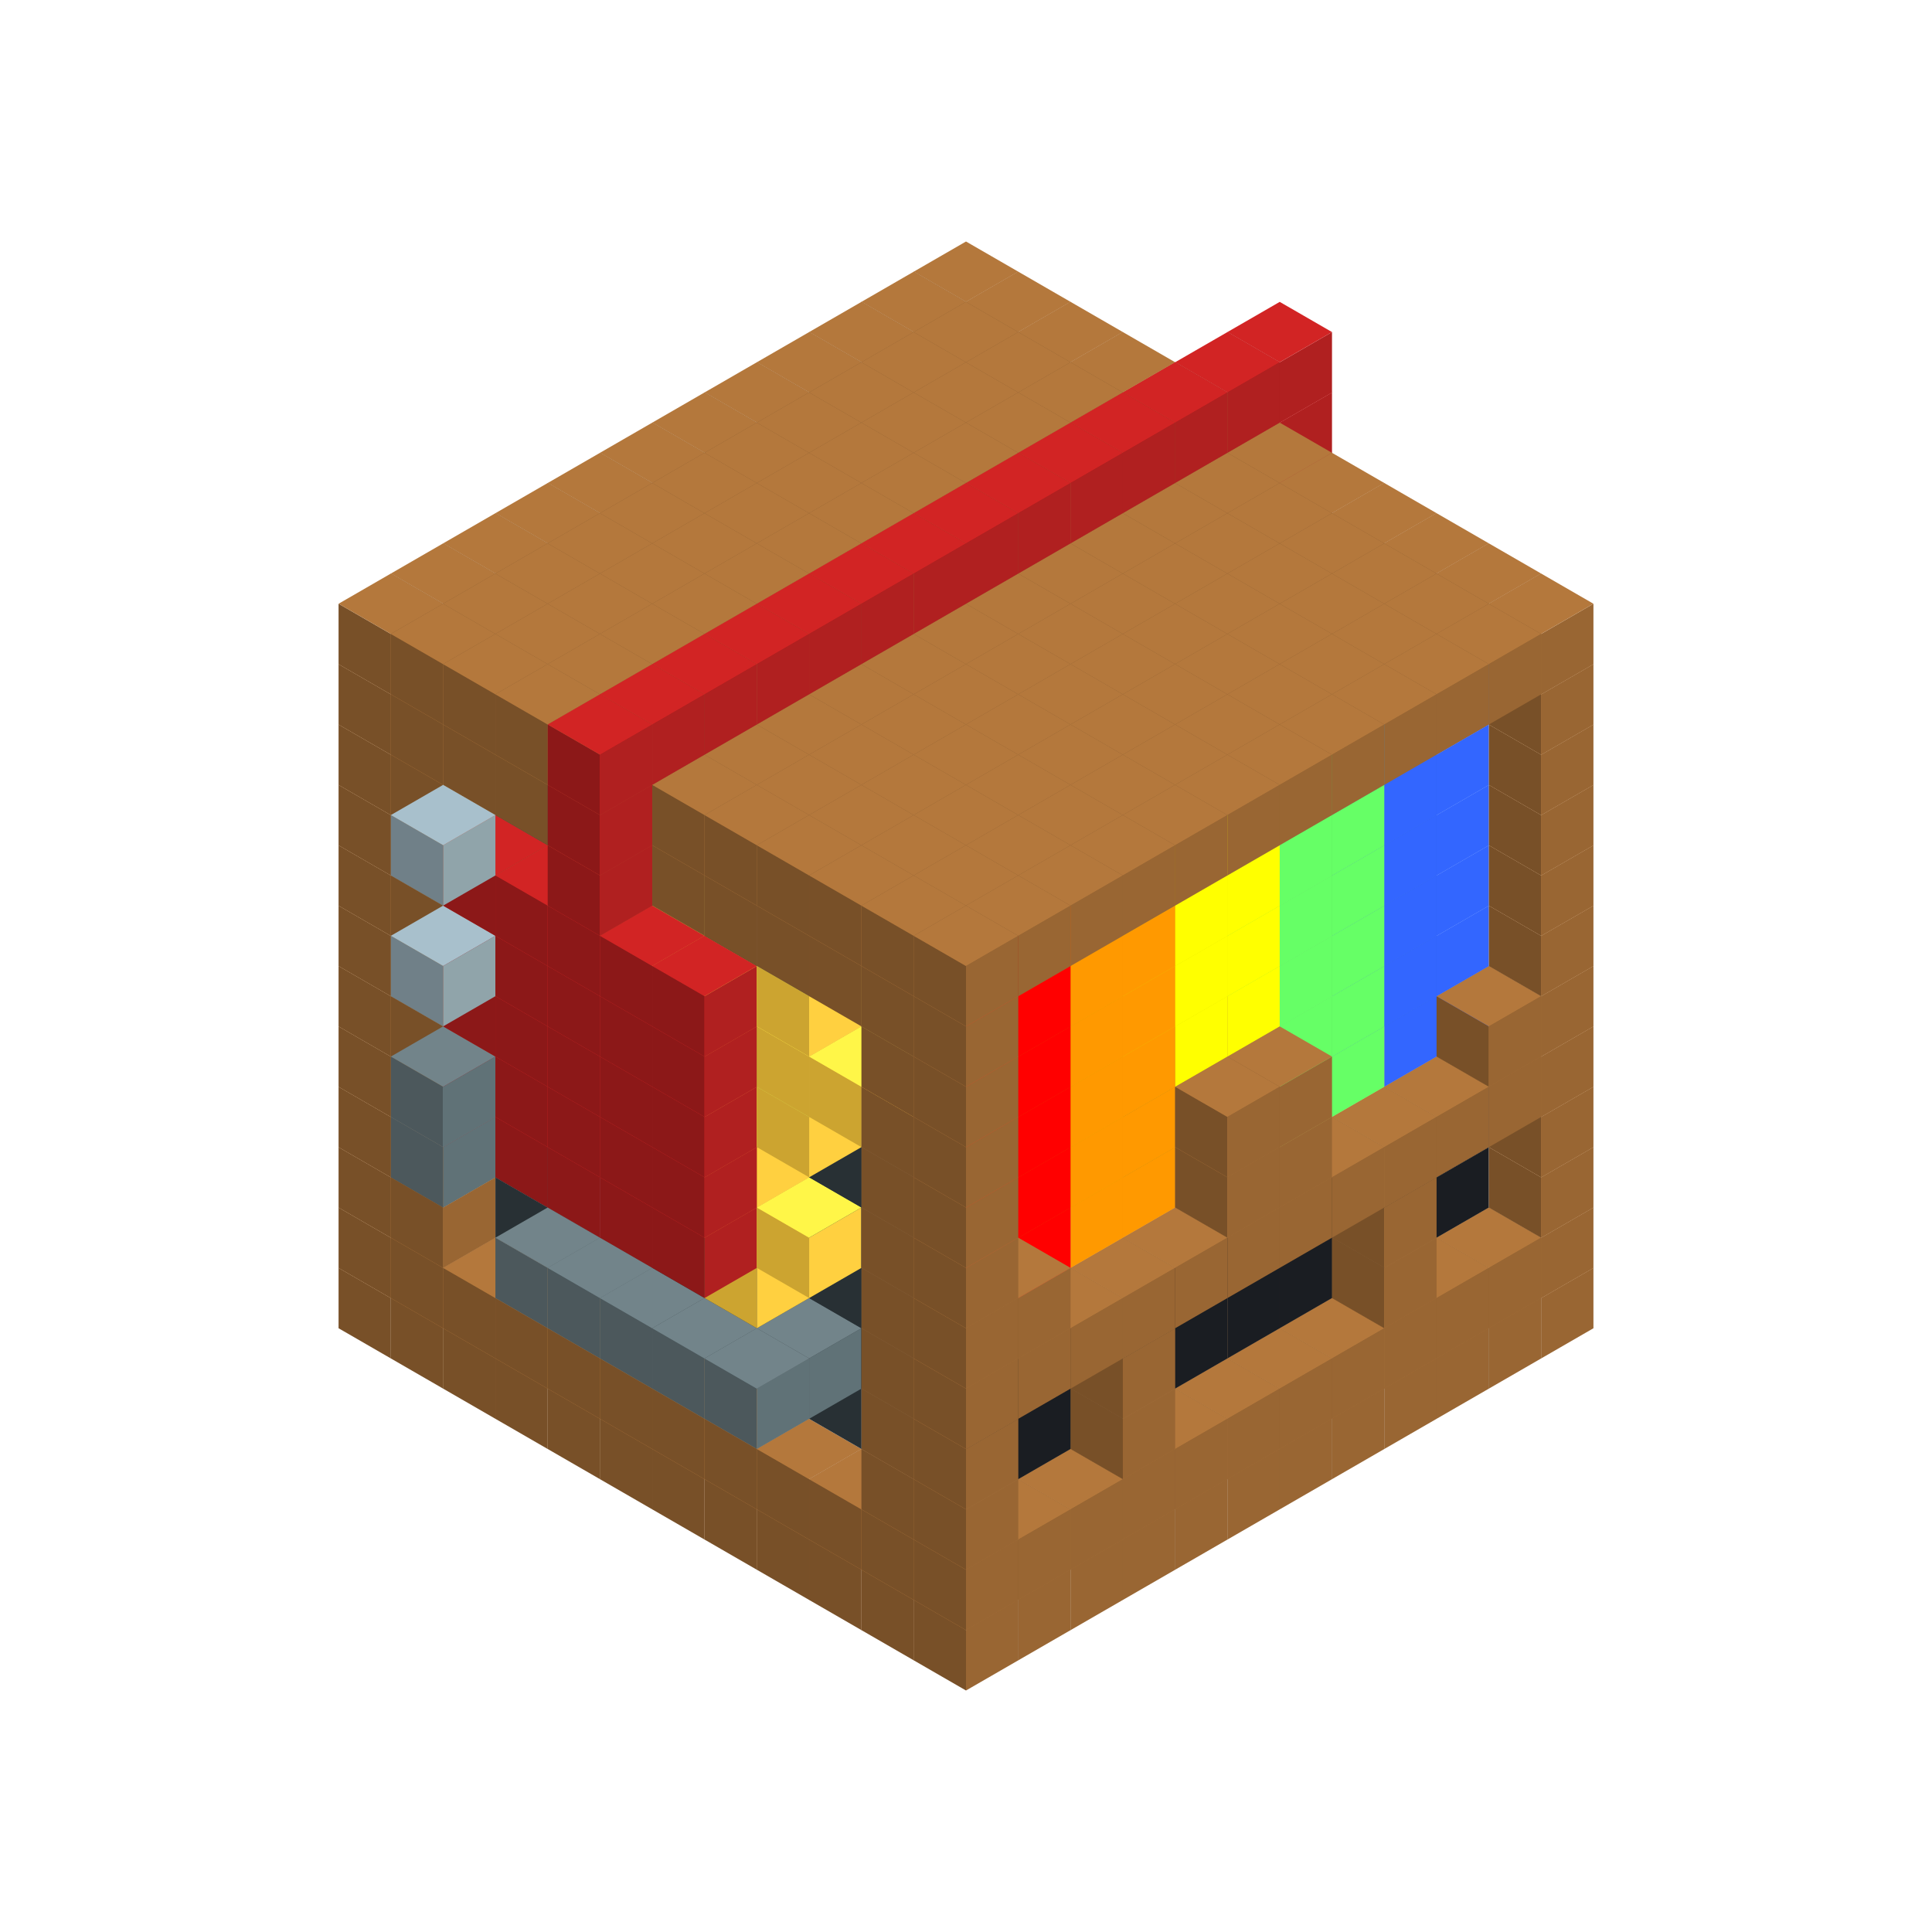
<svg width='600' height='600' viewBox='4436371 5550000 3200000 3200000' xmlns='http://www.w3.org/2000/svg' xmlns:xlink='http://www.w3.org/1999/xlink'>
<use xlink:href='#v-0x000001db-1' transform='translate(983738,3600000)'/>
<use xlink:href='#v-0x000001db-1' transform='translate(1070341,3650000)'/>
<use xlink:href='#v-0x000001db-1' transform='translate(1156944,3700000)'/>
<use xlink:href='#v-0x000001db-1' transform='translate(1243547,3750000)'/>
<use xlink:href='#v-0x000001db-1' transform='translate(1330150,3800000)'/>
<use xlink:href='#v-0x000001db-1' transform='translate(1416753,3850000)'/>
<use xlink:href='#v-0x000001db-1' transform='translate(1503356,3900000)'/>
<use xlink:href='#v-0x000001db-1' transform='translate(1589959,3950000)'/>
<use xlink:href='#v-0x000001db-1' transform='translate(1676562,4000000)'/>
<use xlink:href='#v-0x000001db-1' transform='translate(1763165,4050000)'/>
<use xlink:href='#v-0x000001db-1' transform='translate(1849768,4100000)'/>
<use xlink:href='#v-0x000001db-1' transform='translate(2889004,3600000)'/>
<use xlink:href='#v-0x000001db-1' transform='translate(2802401,3650000)'/>
<use xlink:href='#v-0x000001db-1' transform='translate(2715798,3700000)'/>
<use xlink:href='#v-0x000001db-1' transform='translate(2629195,3750000)'/>
<use xlink:href='#v-0x000001db-1' transform='translate(2542592,3800000)'/>
<use xlink:href='#v-0x000001db-1' transform='translate(2455989,3850000)'/>
<use xlink:href='#v-0x000001db-1' transform='translate(2369386,3900000)'/>
<use xlink:href='#v-0x000001db-1' transform='translate(2282783,3950000)'/>
<use xlink:href='#v-0x000001db-1' transform='translate(2196180,4000000)'/>
<use xlink:href='#v-0x000001db-1' transform='translate(2109577,4050000)'/>
<use xlink:href='#v-0x000001db-1' transform='translate(2022974,4100000)'/>
<use xlink:href='#v-0x000001db-1' transform='translate(1936371,4150000)'/>
<use xlink:href='#v-0x000001db-1' transform='translate(983738,3500000)'/>
<use xlink:href='#v-0x000001db-1' transform='translate(1070341,3550000)'/>
<use xlink:href='#v-0x000001db-1' transform='translate(1156944,3600000)'/>
<use xlink:href='#v-0x000001db-1' transform='translate(1243547,3650000)'/>
<use xlink:href='#v-0x000001db-1' transform='translate(1330150,3700000)'/>
<use xlink:href='#v-0x000001db-1' transform='translate(1416753,3750000)'/>
<use xlink:href='#v-0x000001db-1' transform='translate(1503356,3800000)'/>
<use xlink:href='#v-0x000001db-1' transform='translate(1589959,3850000)'/>
<use xlink:href='#v-0x000001db-1' transform='translate(1676562,3900000)'/>
<use xlink:href='#v-0x000001db-1' transform='translate(1763165,3950000)'/>
<use xlink:href='#v-0x000001db-2' transform='translate(2715798,3500000)'/>
<use xlink:href='#v-0x000001db-2' transform='translate(2629195,3550000)'/>
<use xlink:href='#v-0x000001db-2' transform='translate(2542592,3600000)'/>
<use xlink:href='#v-0x000001db-2' transform='translate(2455989,3650000)'/>
<use xlink:href='#v-0x000001db-2' transform='translate(2369386,3700000)'/>
<use xlink:href='#v-0x000001db-2' transform='translate(2282783,3750000)'/>
<use xlink:href='#v-0x000001db-2' transform='translate(2196180,3800000)'/>
<use xlink:href='#v-0x000001db-2' transform='translate(2109577,3850000)'/>
<use xlink:href='#v-0x000001db-2' transform='translate(2022974,3900000)'/>
<use xlink:href='#v-0x000001db-2' transform='translate(1936371,3950000)'/>
<use xlink:href='#v-0x000001db-1' transform='translate(1849768,4000000)'/>
<use xlink:href='#v-0x000001db-1' transform='translate(2889004,3500000)'/>
<use xlink:href='#v-0x000001db-1' transform='translate(2802401,3550000)'/>
<use xlink:href='#v-0x000001db-1' transform='translate(2715798,3600000)'/>
<use xlink:href='#v-0x000001db-1' transform='translate(2629195,3650000)'/>
<use xlink:href='#v-0x000001db-1' transform='translate(2542592,3700000)'/>
<use xlink:href='#v-0x000001db-1' transform='translate(2455989,3750000)'/>
<use xlink:href='#v-0x000001db-1' transform='translate(2369386,3800000)'/>
<use xlink:href='#v-0x000001db-1' transform='translate(2282783,3850000)'/>
<use xlink:href='#v-0x000001db-1' transform='translate(2196180,3900000)'/>
<use xlink:href='#v-0x000001db-1' transform='translate(2109577,3950000)'/>
<use xlink:href='#v-0x000001db-1' transform='translate(2022974,4000000)'/>
<use xlink:href='#v-0x000001db-1' transform='translate(1936371,4050000)'/>
<use xlink:href='#v-0x000001db-1' transform='translate(983738,3400000)'/>
<use xlink:href='#v-0x000001db-1' transform='translate(1070341,3450000)'/>
<use xlink:href='#v-0x000001db-5' transform='translate(1243547,3450000)'/>
<use xlink:href='#v-0x000001db-5' transform='translate(1330150,3500000)'/>
<use xlink:href='#v-0x000001db-5' transform='translate(1416753,3550000)'/>
<use xlink:href='#v-0x000001db-5' transform='translate(1503356,3600000)'/>
<use xlink:href='#v-0x000001db-5' transform='translate(1589959,3650000)'/>
<use xlink:href='#v-0x000001db-5' transform='translate(1676562,3700000)'/>
<use xlink:href='#v-0x000001db-5' transform='translate(1763165,3750000)'/>
<use xlink:href='#v-0x000001db-5' transform='translate(1849768,3800000)'/>
<use xlink:href='#v-0x000001db-8' transform='translate(2715798,3400000)'/>
<use xlink:href='#v-0x000001db-8' transform='translate(2629195,3450000)'/>
<use xlink:href='#v-0x000001db-8' transform='translate(2542592,3500000)'/>
<use xlink:href='#v-0x000001db-8' transform='translate(2455989,3550000)'/>
<use xlink:href='#v-0x000001db-8' transform='translate(2369386,3600000)'/>
<use xlink:href='#v-0x000001db-8' transform='translate(2282783,3650000)'/>
<use xlink:href='#v-0x000001db-8' transform='translate(2196180,3700000)'/>
<use xlink:href='#v-0x000001db-8' transform='translate(2109577,3750000)'/>
<use xlink:href='#v-0x000001db-8' transform='translate(2022974,3800000)'/>
<use xlink:href='#v-0x000001db-8' transform='translate(1936371,3850000)'/>
<use xlink:href='#v-0x000001db-1' transform='translate(1849768,3900000)'/>
<use xlink:href='#v-0x000001db-1' transform='translate(2889004,3400000)'/>
<use xlink:href='#v-0x000001db-1' transform='translate(2629195,3550000)'/>
<use xlink:href='#v-0x000001db-1' transform='translate(2196180,3800000)'/>
<use xlink:href='#v-0x000001db-1' transform='translate(1936371,3950000)'/>
<use xlink:href='#v-0x000001db-1' transform='translate(983738,3300000)'/>
<use xlink:href='#v-0x000001db-1' transform='translate(1070341,3350000)'/>
<use xlink:href='#v-0x000001db-5' transform='translate(1243547,3350000)'/>
<use xlink:href='#v-0x000001db-5' transform='translate(1330150,3400000)'/>
<use xlink:href='#v-0x000001db-5' transform='translate(1416753,3450000)'/>
<use xlink:href='#v-0x000001db-6' transform='translate(1330150,3500000)'/>
<use xlink:href='#v-0x000001db-6' transform='translate(1243547,3550000)'/>
<use xlink:href='#v-0x000001db-5' transform='translate(1503356,3500000)'/>
<use xlink:href='#v-0x000001db-6' transform='translate(1330150,3600000)'/>
<use xlink:href='#v-0x000001db-5' transform='translate(1589959,3550000)'/>
<use xlink:href='#v-0x000001db-6' transform='translate(1416753,3650000)'/>
<use xlink:href='#v-0x000001db-5' transform='translate(1676562,3600000)'/>
<use xlink:href='#v-0x000001db-6' transform='translate(1503356,3700000)'/>
<use xlink:href='#v-0x000001db-5' transform='translate(1763165,3650000)'/>
<use xlink:href='#v-0x000001db-6' transform='translate(1676562,3700000)'/>
<use xlink:href='#v-0x000001db-6' transform='translate(1589959,3750000)'/>
<use xlink:href='#v-0x000001db-5' transform='translate(1849768,3700000)'/>
<use xlink:href='#v-0x000001db-8' transform='translate(2715798,3300000)'/>
<use xlink:href='#v-0x000001db-8' transform='translate(2629195,3350000)'/>
<use xlink:href='#v-0x000001db-8' transform='translate(2542592,3400000)'/>
<use xlink:href='#v-0x000001db-8' transform='translate(2455989,3450000)'/>
<use xlink:href='#v-0x000001db-8' transform='translate(2369386,3500000)'/>
<use xlink:href='#v-0x000001db-8' transform='translate(2282783,3550000)'/>
<use xlink:href='#v-0x000001db-8' transform='translate(2196180,3600000)'/>
<use xlink:href='#v-0x000001db-8' transform='translate(2109577,3650000)'/>
<use xlink:href='#v-0x000001db-8' transform='translate(2022974,3700000)'/>
<use xlink:href='#v-0x000001db-8' transform='translate(1936371,3750000)'/>
<use xlink:href='#v-0x000001db-1' transform='translate(1849768,3800000)'/>
<use xlink:href='#v-0x000001db-1' transform='translate(2889004,3300000)'/>
<use xlink:href='#v-0x000001db-1' transform='translate(2629195,3450000)'/>
<use xlink:href='#v-0x000001db-1' transform='translate(2196180,3700000)'/>
<use xlink:href='#v-0x000001db-1' transform='translate(1936371,3850000)'/>
<use xlink:href='#v-0x000001db-1' transform='translate(983738,3200000)'/>
<use xlink:href='#v-0x000001db-1' transform='translate(1070341,3250000)'/>
<use xlink:href='#v-0x000001db-5' transform='translate(1243547,3250000)'/>
<use xlink:href='#v-0x000001db-5' transform='translate(1330150,3300000)'/>
<use xlink:href='#v-0x000001db-5' transform='translate(1416753,3350000)'/>
<use xlink:href='#v-0x000001db-5' transform='translate(1503356,3400000)'/>
<use xlink:href='#v-0x000001db-5' transform='translate(1589959,3450000)'/>
<use xlink:href='#v-0x000001db-5' transform='translate(1676562,3500000)'/>
<use xlink:href='#v-0x000001db-4' transform='translate(1589959,3550000)'/>
<use xlink:href='#v-0x000001db-5' transform='translate(1763165,3550000)'/>
<use xlink:href='#v-0x000001db-5' transform='translate(1849768,3600000)'/>
<use xlink:href='#v-0x000001db-2' transform='translate(2715798,3200000)'/>
<use xlink:href='#v-0x000001db-2' transform='translate(2629195,3250000)'/>
<use xlink:href='#v-0x000001db-2' transform='translate(2542592,3300000)'/>
<use xlink:href='#v-0x000001db-2' transform='translate(2455989,3350000)'/>
<use xlink:href='#v-0x000001db-2' transform='translate(2369386,3400000)'/>
<use xlink:href='#v-0x000001db-2' transform='translate(2282783,3450000)'/>
<use xlink:href='#v-0x000001db-2' transform='translate(2196180,3500000)'/>
<use xlink:href='#v-0x000001db-2' transform='translate(2109577,3550000)'/>
<use xlink:href='#v-0x000001db-2' transform='translate(2022974,3600000)'/>
<use xlink:href='#v-0x000001db-2' transform='translate(1936371,3650000)'/>
<use xlink:href='#v-0x000001db-1' transform='translate(1849768,3700000)'/>
<use xlink:href='#v-0x000001db-1' transform='translate(2889004,3200000)'/>
<use xlink:href='#v-0x000001db-1' transform='translate(2802401,3250000)'/>
<use xlink:href='#v-0x000001db-1' transform='translate(2715798,3300000)'/>
<use xlink:href='#v-0x000001db-1' transform='translate(2629195,3350000)'/>
<use xlink:href='#v-0x000001db-1' transform='translate(2542592,3400000)'/>
<use xlink:href='#v-0x000001db-1' transform='translate(2455989,3450000)'/>
<use xlink:href='#v-0x000001db-1' transform='translate(2369386,3500000)'/>
<use xlink:href='#v-0x000001db-1' transform='translate(2282783,3550000)'/>
<use xlink:href='#v-0x000001db-1' transform='translate(2196180,3600000)'/>
<use xlink:href='#v-0x000001db-1' transform='translate(2109577,3650000)'/>
<use xlink:href='#v-0x000001db-1' transform='translate(2022974,3700000)'/>
<use xlink:href='#v-0x000001db-1' transform='translate(1936371,3750000)'/>
<use xlink:href='#v-0x000001db-1' transform='translate(983738,3100000)'/>
<use xlink:href='#v-0x000001db-1' transform='translate(1070341,3150000)'/>
<use xlink:href='#v-0x000001db-5' transform='translate(1243547,3150000)'/>
<use xlink:href='#v-0x000001db-14' transform='translate(2282783,2650000)'/>
<use xlink:href='#v-0x000001db-5' transform='translate(1330150,3200000)'/>
<use xlink:href='#v-0x000001db-6' transform='translate(1243547,3250000)'/>
<use xlink:href='#v-0x000001db-14' transform='translate(1156944,3300000)'/>
<use xlink:href='#v-0x000001db-6' transform='translate(1070341,3350000)'/>
<use xlink:href='#v-0x000001db-14' transform='translate(2369386,2700000)'/>
<use xlink:href='#v-0x000001db-5' transform='translate(1416753,3250000)'/>
<use xlink:href='#v-0x000001db-14' transform='translate(1243547,3350000)'/>
<use xlink:href='#v-0x000001db-14' transform='translate(2455989,2750000)'/>
<use xlink:href='#v-0x000001db-5' transform='translate(1503356,3300000)'/>
<use xlink:href='#v-0x000001db-14' transform='translate(1330150,3400000)'/>
<use xlink:href='#v-0x000001db-14' transform='translate(2542592,2800000)'/>
<use xlink:href='#v-0x000001db-5' transform='translate(1589959,3350000)'/>
<use xlink:href='#v-0x000001db-4' transform='translate(1503356,3400000)'/>
<use xlink:href='#v-0x000001db-14' transform='translate(1416753,3450000)'/>
<use xlink:href='#v-0x000001db-14' transform='translate(2629195,2850000)'/>
<use xlink:href='#v-0x000001db-5' transform='translate(1676562,3400000)'/>
<use xlink:href='#v-0x000001db-4' transform='translate(1589959,3450000)'/>
<use xlink:href='#v-0x000001db-14' transform='translate(1503356,3500000)'/>
<use xlink:href='#v-0x000001db-5' transform='translate(1763165,3450000)'/>
<use xlink:href='#v-0x000001db-4' transform='translate(1676562,3500000)'/>
<use xlink:href='#v-0x000001db-5' transform='translate(1849768,3500000)'/>
<use xlink:href='#v-0x000001db-13' transform='translate(2715798,3100000)'/>
<use xlink:href='#v-0x000001db-13' transform='translate(2629195,3150000)'/>
<use xlink:href='#v-0x000001db-12' transform='translate(2542592,3200000)'/>
<use xlink:href='#v-0x000001db-12' transform='translate(2455989,3250000)'/>
<use xlink:href='#v-0x000001db-1' transform='translate(2369386,3300000)'/>
<use xlink:href='#v-0x000001db-1' transform='translate(2282783,3350000)'/>
<use xlink:href='#v-0x000001db-10' transform='translate(2196180,3400000)'/>
<use xlink:href='#v-0x000001db-10' transform='translate(2109577,3450000)'/>
<use xlink:href='#v-0x000001db-9' transform='translate(2022974,3500000)'/>
<use xlink:href='#v-0x000001db-9' transform='translate(1936371,3550000)'/>
<use xlink:href='#v-0x000001db-1' transform='translate(1849768,3600000)'/>
<use xlink:href='#v-0x000001db-1' transform='translate(2889004,3100000)'/>
<use xlink:href='#v-0x000001db-1' transform='translate(2802401,3150000)'/>
<use xlink:href='#v-0x000001db-1' transform='translate(2455989,3350000)'/>
<use xlink:href='#v-0x000001db-1' transform='translate(2369386,3400000)'/>
<use xlink:href='#v-0x000001db-1' transform='translate(2022974,3600000)'/>
<use xlink:href='#v-0x000001db-1' transform='translate(1936371,3650000)'/>
<use xlink:href='#v-0x000001db-1' transform='translate(983738,3000000)'/>
<use xlink:href='#v-0x000001db-1' transform='translate(1070341,3050000)'/>
<use xlink:href='#v-0x000001db-5' transform='translate(1243547,3050000)'/>
<use xlink:href='#v-0x000001db-14' transform='translate(2282783,2550000)'/>
<use xlink:href='#v-0x000001db-5' transform='translate(1330150,3100000)'/>
<use xlink:href='#v-0x000001db-14' transform='translate(1156944,3200000)'/>
<use xlink:href='#v-0x000001db-6' transform='translate(1070341,3250000)'/>
<use xlink:href='#v-0x000001db-14' transform='translate(2369386,2600000)'/>
<use xlink:href='#v-0x000001db-5' transform='translate(1416753,3150000)'/>
<use xlink:href='#v-0x000001db-4' transform='translate(1330150,3200000)'/>
<use xlink:href='#v-0x000001db-14' transform='translate(1243547,3250000)'/>
<use xlink:href='#v-0x000001db-14' transform='translate(2455989,2650000)'/>
<use xlink:href='#v-0x000001db-5' transform='translate(1503356,3200000)'/>
<use xlink:href='#v-0x000001db-4' transform='translate(1416753,3250000)'/>
<use xlink:href='#v-0x000001db-14' transform='translate(1330150,3300000)'/>
<use xlink:href='#v-0x000001db-14' transform='translate(2542592,2700000)'/>
<use xlink:href='#v-0x000001db-5' transform='translate(1589959,3250000)'/>
<use xlink:href='#v-0x000001db-14' transform='translate(1416753,3350000)'/>
<use xlink:href='#v-0x000001db-14' transform='translate(2629195,2750000)'/>
<use xlink:href='#v-0x000001db-5' transform='translate(1676562,3300000)'/>
<use xlink:href='#v-0x000001db-4' transform='translate(1589959,3350000)'/>
<use xlink:href='#v-0x000001db-14' transform='translate(1503356,3400000)'/>
<use xlink:href='#v-0x000001db-5' transform='translate(1763165,3350000)'/>
<use xlink:href='#v-0x000001db-5' transform='translate(1849768,3400000)'/>
<use xlink:href='#v-0x000001db-13' transform='translate(2715798,3000000)'/>
<use xlink:href='#v-0x000001db-13' transform='translate(2629195,3050000)'/>
<use xlink:href='#v-0x000001db-12' transform='translate(2542592,3100000)'/>
<use xlink:href='#v-0x000001db-12' transform='translate(2455989,3150000)'/>
<use xlink:href='#v-0x000001db-1' transform='translate(2369386,3200000)'/>
<use xlink:href='#v-0x000001db-1' transform='translate(2282783,3250000)'/>
<use xlink:href='#v-0x000001db-10' transform='translate(2196180,3300000)'/>
<use xlink:href='#v-0x000001db-10' transform='translate(2109577,3350000)'/>
<use xlink:href='#v-0x000001db-9' transform='translate(2022974,3400000)'/>
<use xlink:href='#v-0x000001db-9' transform='translate(1936371,3450000)'/>
<use xlink:href='#v-0x000001db-1' transform='translate(1849768,3500000)'/>
<use xlink:href='#v-0x000001db-1' transform='translate(2889004,3000000)'/>
<use xlink:href='#v-0x000001db-1' transform='translate(2455989,3250000)'/>
<use xlink:href='#v-0x000001db-1' transform='translate(2369386,3300000)'/>
<use xlink:href='#v-0x000001db-1' transform='translate(1936371,3550000)'/>
<use xlink:href='#v-0x000001db-1' transform='translate(983738,2900000)'/>
<use xlink:href='#v-0x000001db-1' transform='translate(1070341,2950000)'/>
<use xlink:href='#v-0x000001db-5' transform='translate(1243547,2950000)'/>
<use xlink:href='#v-0x000001db-14' transform='translate(2282783,2450000)'/>
<use xlink:href='#v-0x000001db-5' transform='translate(1330150,3000000)'/>
<use xlink:href='#v-0x000001db-4' transform='translate(1243547,3050000)'/>
<use xlink:href='#v-0x000001db-14' transform='translate(1156944,3100000)'/>
<use xlink:href='#v-0x000001db-14' transform='translate(2369386,2500000)'/>
<use xlink:href='#v-0x000001db-5' transform='translate(1416753,3050000)'/>
<use xlink:href='#v-0x000001db-4' transform='translate(1330150,3100000)'/>
<use xlink:href='#v-0x000001db-14' transform='translate(1243547,3150000)'/>
<use xlink:href='#v-0x000001db-14' transform='translate(2455989,2550000)'/>
<use xlink:href='#v-0x000001db-5' transform='translate(1503356,3100000)'/>
<use xlink:href='#v-0x000001db-4' transform='translate(1416753,3150000)'/>
<use xlink:href='#v-0x000001db-14' transform='translate(1330150,3200000)'/>
<use xlink:href='#v-0x000001db-14' transform='translate(2542592,2600000)'/>
<use xlink:href='#v-0x000001db-5' transform='translate(1589959,3150000)'/>
<use xlink:href='#v-0x000001db-4' transform='translate(1503356,3200000)'/>
<use xlink:href='#v-0x000001db-14' transform='translate(1416753,3250000)'/>
<use xlink:href='#v-0x000001db-14' transform='translate(2629195,2650000)'/>
<use xlink:href='#v-0x000001db-5' transform='translate(1676562,3200000)'/>
<use xlink:href='#v-0x000001db-14' transform='translate(1503356,3300000)'/>
<use xlink:href='#v-0x000001db-5' transform='translate(1763165,3250000)'/>
<use xlink:href='#v-0x000001db-4' transform='translate(1676562,3300000)'/>
<use xlink:href='#v-0x000001db-5' transform='translate(1849768,3300000)'/>
<use xlink:href='#v-0x000001db-13' transform='translate(2715798,2900000)'/>
<use xlink:href='#v-0x000001db-13' transform='translate(2629195,2950000)'/>
<use xlink:href='#v-0x000001db-12' transform='translate(2542592,3000000)'/>
<use xlink:href='#v-0x000001db-12' transform='translate(2455989,3050000)'/>
<use xlink:href='#v-0x000001db-11' transform='translate(2369386,3100000)'/>
<use xlink:href='#v-0x000001db-11' transform='translate(2282783,3150000)'/>
<use xlink:href='#v-0x000001db-10' transform='translate(2196180,3200000)'/>
<use xlink:href='#v-0x000001db-10' transform='translate(2109577,3250000)'/>
<use xlink:href='#v-0x000001db-9' transform='translate(2022974,3300000)'/>
<use xlink:href='#v-0x000001db-9' transform='translate(1936371,3350000)'/>
<use xlink:href='#v-0x000001db-1' transform='translate(1849768,3400000)'/>
<use xlink:href='#v-0x000001db-1' transform='translate(2889004,2900000)'/>
<use xlink:href='#v-0x000001db-1' transform='translate(1936371,3450000)'/>
<use xlink:href='#v-0x000001db-1' transform='translate(983738,2800000)'/>
<use xlink:href='#v-0x000001db-1' transform='translate(1070341,2850000)'/>
<use xlink:href='#v-0x000001db-5' transform='translate(1243547,2850000)'/>
<use xlink:href='#v-0x000001db-14' transform='translate(2282783,2350000)'/>
<use xlink:href='#v-0x000001db-5' transform='translate(1330150,2900000)'/>
<use xlink:href='#v-0x000001db-4' transform='translate(1243547,2950000)'/>
<use xlink:href='#v-0x000001db-14' transform='translate(1156944,3000000)'/>
<use xlink:href='#v-0x000001db-7' transform='translate(1070341,3050000)'/>
<use xlink:href='#v-0x000001db-14' transform='translate(2369386,2400000)'/>
<use xlink:href='#v-0x000001db-5' transform='translate(1416753,2950000)'/>
<use xlink:href='#v-0x000001db-4' transform='translate(1330150,3000000)'/>
<use xlink:href='#v-0x000001db-14' transform='translate(1243547,3050000)'/>
<use xlink:href='#v-0x000001db-14' transform='translate(2455989,2450000)'/>
<use xlink:href='#v-0x000001db-5' transform='translate(1503356,3000000)'/>
<use xlink:href='#v-0x000001db-4' transform='translate(1416753,3050000)'/>
<use xlink:href='#v-0x000001db-14' transform='translate(1330150,3100000)'/>
<use xlink:href='#v-0x000001db-14' transform='translate(2542592,2500000)'/>
<use xlink:href='#v-0x000001db-5' transform='translate(1589959,3050000)'/>
<use xlink:href='#v-0x000001db-4' transform='translate(1503356,3100000)'/>
<use xlink:href='#v-0x000001db-14' transform='translate(1416753,3150000)'/>
<use xlink:href='#v-0x000001db-14' transform='translate(2629195,2550000)'/>
<use xlink:href='#v-0x000001db-5' transform='translate(1676562,3100000)'/>
<use xlink:href='#v-0x000001db-4' transform='translate(1589959,3150000)'/>
<use xlink:href='#v-0x000001db-14' transform='translate(1503356,3200000)'/>
<use xlink:href='#v-0x000001db-5' transform='translate(1763165,3150000)'/>
<use xlink:href='#v-0x000001db-4' transform='translate(1676562,3200000)'/>
<use xlink:href='#v-0x000001db-5' transform='translate(1849768,3200000)'/>
<use xlink:href='#v-0x000001db-4' transform='translate(1763165,3250000)'/>
<use xlink:href='#v-0x000001db-13' transform='translate(2715798,2800000)'/>
<use xlink:href='#v-0x000001db-13' transform='translate(2629195,2850000)'/>
<use xlink:href='#v-0x000001db-12' transform='translate(2542592,2900000)'/>
<use xlink:href='#v-0x000001db-12' transform='translate(2455989,2950000)'/>
<use xlink:href='#v-0x000001db-11' transform='translate(2369386,3000000)'/>
<use xlink:href='#v-0x000001db-11' transform='translate(2282783,3050000)'/>
<use xlink:href='#v-0x000001db-10' transform='translate(2196180,3100000)'/>
<use xlink:href='#v-0x000001db-10' transform='translate(2109577,3150000)'/>
<use xlink:href='#v-0x000001db-9' transform='translate(2022974,3200000)'/>
<use xlink:href='#v-0x000001db-9' transform='translate(1936371,3250000)'/>
<use xlink:href='#v-0x000001db-1' transform='translate(1849768,3300000)'/>
<use xlink:href='#v-0x000001db-1' transform='translate(2889004,2800000)'/>
<use xlink:href='#v-0x000001db-1' transform='translate(1936371,3350000)'/>
<use xlink:href='#v-0x000001db-1' transform='translate(983738,2700000)'/>
<use xlink:href='#v-0x000001db-1' transform='translate(1070341,2750000)'/>
<use xlink:href='#v-0x000001db-5' transform='translate(1243547,2750000)'/>
<use xlink:href='#v-0x000001db-14' transform='translate(2282783,2250000)'/>
<use xlink:href='#v-0x000001db-5' transform='translate(1330150,2800000)'/>
<use xlink:href='#v-0x000001db-14' transform='translate(1156944,2900000)'/>
<use xlink:href='#v-0x000001db-14' transform='translate(2369386,2300000)'/>
<use xlink:href='#v-0x000001db-5' transform='translate(1416753,2850000)'/>
<use xlink:href='#v-0x000001db-4' transform='translate(1330150,2900000)'/>
<use xlink:href='#v-0x000001db-14' transform='translate(1243547,2950000)'/>
<use xlink:href='#v-0x000001db-14' transform='translate(2455989,2350000)'/>
<use xlink:href='#v-0x000001db-5' transform='translate(1503356,2900000)'/>
<use xlink:href='#v-0x000001db-4' transform='translate(1416753,2950000)'/>
<use xlink:href='#v-0x000001db-14' transform='translate(1330150,3000000)'/>
<use xlink:href='#v-0x000001db-14' transform='translate(2542592,2400000)'/>
<use xlink:href='#v-0x000001db-5' transform='translate(1589959,2950000)'/>
<use xlink:href='#v-0x000001db-14' transform='translate(1416753,3050000)'/>
<use xlink:href='#v-0x000001db-14' transform='translate(2629195,2450000)'/>
<use xlink:href='#v-0x000001db-5' transform='translate(1676562,3000000)'/>
<use xlink:href='#v-0x000001db-14' transform='translate(1503356,3100000)'/>
<use xlink:href='#v-0x000001db-5' transform='translate(1763165,3050000)'/>
<use xlink:href='#v-0x000001db-4' transform='translate(1676562,3100000)'/>
<use xlink:href='#v-0x000001db-5' transform='translate(1849768,3100000)'/>
<use xlink:href='#v-0x000001db-13' transform='translate(2715798,2700000)'/>
<use xlink:href='#v-0x000001db-13' transform='translate(2629195,2750000)'/>
<use xlink:href='#v-0x000001db-12' transform='translate(2542592,2800000)'/>
<use xlink:href='#v-0x000001db-12' transform='translate(2455989,2850000)'/>
<use xlink:href='#v-0x000001db-11' transform='translate(2369386,2900000)'/>
<use xlink:href='#v-0x000001db-11' transform='translate(2282783,2950000)'/>
<use xlink:href='#v-0x000001db-10' transform='translate(2196180,3000000)'/>
<use xlink:href='#v-0x000001db-10' transform='translate(2109577,3050000)'/>
<use xlink:href='#v-0x000001db-9' transform='translate(2022974,3100000)'/>
<use xlink:href='#v-0x000001db-9' transform='translate(1936371,3150000)'/>
<use xlink:href='#v-0x000001db-1' transform='translate(1849768,3200000)'/>
<use xlink:href='#v-0x000001db-1' transform='translate(2889004,2700000)'/>
<use xlink:href='#v-0x000001db-1' transform='translate(1936371,3250000)'/>
<use xlink:href='#v-0x000001db-1' transform='translate(983738,2600000)'/>
<use xlink:href='#v-0x000001db-1' transform='translate(1070341,2650000)'/>
<use xlink:href='#v-0x000001db-1' transform='translate(1156944,2700000)'/>
<use xlink:href='#v-0x000001db-1' transform='translate(1243547,2750000)'/>
<use xlink:href='#v-0x000001db-7' transform='translate(1070341,2850000)'/>
<use xlink:href='#v-0x000001db-1' transform='translate(1330150,2800000)'/>
<use xlink:href='#v-0x000001db-14' transform='translate(2455989,2250000)'/>
<use xlink:href='#v-0x000001db-1' transform='translate(1416753,2850000)'/>
<use xlink:href='#v-0x000001db-14' transform='translate(1330150,2900000)'/>
<use xlink:href='#v-0x000001db-1' transform='translate(1503356,2900000)'/>
<use xlink:href='#v-0x000001db-1' transform='translate(1589959,2950000)'/>
<use xlink:href='#v-0x000001db-1' transform='translate(1676562,3000000)'/>
<use xlink:href='#v-0x000001db-1' transform='translate(1763165,3050000)'/>
<use xlink:href='#v-0x000001db-13' transform='translate(2715798,2600000)'/>
<use xlink:href='#v-0x000001db-13' transform='translate(2629195,2650000)'/>
<use xlink:href='#v-0x000001db-12' transform='translate(2542592,2700000)'/>
<use xlink:href='#v-0x000001db-12' transform='translate(2455989,2750000)'/>
<use xlink:href='#v-0x000001db-11' transform='translate(2369386,2800000)'/>
<use xlink:href='#v-0x000001db-11' transform='translate(2282783,2850000)'/>
<use xlink:href='#v-0x000001db-10' transform='translate(2196180,2900000)'/>
<use xlink:href='#v-0x000001db-10' transform='translate(2109577,2950000)'/>
<use xlink:href='#v-0x000001db-9' transform='translate(2022974,3000000)'/>
<use xlink:href='#v-0x000001db-9' transform='translate(1936371,3050000)'/>
<use xlink:href='#v-0x000001db-1' transform='translate(1849768,3100000)'/>
<use xlink:href='#v-0x000001db-1' transform='translate(2889004,2600000)'/>
<use xlink:href='#v-0x000001db-1' transform='translate(1936371,3150000)'/>
<use xlink:href='#v-0x000001db-1' transform='translate(1936371,1950000)'/>
<use xlink:href='#v-0x000001db-1' transform='translate(1849768,2000000)'/>
<use xlink:href='#v-0x000001db-1' transform='translate(1763165,2050000)'/>
<use xlink:href='#v-0x000001db-1' transform='translate(1676562,2100000)'/>
<use xlink:href='#v-0x000001db-1' transform='translate(1589959,2150000)'/>
<use xlink:href='#v-0x000001db-1' transform='translate(1503356,2200000)'/>
<use xlink:href='#v-0x000001db-1' transform='translate(1416753,2250000)'/>
<use xlink:href='#v-0x000001db-1' transform='translate(1330150,2300000)'/>
<use xlink:href='#v-0x000001db-1' transform='translate(1243547,2350000)'/>
<use xlink:href='#v-0x000001db-1' transform='translate(1156944,2400000)'/>
<use xlink:href='#v-0x000001db-1' transform='translate(1070341,2450000)'/>
<use xlink:href='#v-0x000001db-1' transform='translate(983738,2500000)'/>
<use xlink:href='#v-0x000001db-1' transform='translate(2022974,2000000)'/>
<use xlink:href='#v-0x000001db-1' transform='translate(1936371,2050000)'/>
<use xlink:href='#v-0x000001db-1' transform='translate(1849768,2100000)'/>
<use xlink:href='#v-0x000001db-1' transform='translate(1763165,2150000)'/>
<use xlink:href='#v-0x000001db-1' transform='translate(1676562,2200000)'/>
<use xlink:href='#v-0x000001db-1' transform='translate(1589959,2250000)'/>
<use xlink:href='#v-0x000001db-1' transform='translate(1503356,2300000)'/>
<use xlink:href='#v-0x000001db-1' transform='translate(1416753,2350000)'/>
<use xlink:href='#v-0x000001db-1' transform='translate(1330150,2400000)'/>
<use xlink:href='#v-0x000001db-1' transform='translate(1243547,2450000)'/>
<use xlink:href='#v-0x000001db-1' transform='translate(1156944,2500000)'/>
<use xlink:href='#v-0x000001db-1' transform='translate(1070341,2550000)'/>
<use xlink:href='#v-0x000001db-1' transform='translate(2109577,2050000)'/>
<use xlink:href='#v-0x000001db-1' transform='translate(2022974,2100000)'/>
<use xlink:href='#v-0x000001db-1' transform='translate(1936371,2150000)'/>
<use xlink:href='#v-0x000001db-1' transform='translate(1849768,2200000)'/>
<use xlink:href='#v-0x000001db-1' transform='translate(1763165,2250000)'/>
<use xlink:href='#v-0x000001db-1' transform='translate(1676562,2300000)'/>
<use xlink:href='#v-0x000001db-1' transform='translate(1589959,2350000)'/>
<use xlink:href='#v-0x000001db-1' transform='translate(1503356,2400000)'/>
<use xlink:href='#v-0x000001db-1' transform='translate(1416753,2450000)'/>
<use xlink:href='#v-0x000001db-1' transform='translate(1330150,2500000)'/>
<use xlink:href='#v-0x000001db-1' transform='translate(1243547,2550000)'/>
<use xlink:href='#v-0x000001db-1' transform='translate(1156944,2600000)'/>
<use xlink:href='#v-0x000001db-1' transform='translate(2196180,2100000)'/>
<use xlink:href='#v-0x000001db-1' transform='translate(2109577,2150000)'/>
<use xlink:href='#v-0x000001db-1' transform='translate(2022974,2200000)'/>
<use xlink:href='#v-0x000001db-1' transform='translate(1936371,2250000)'/>
<use xlink:href='#v-0x000001db-1' transform='translate(1849768,2300000)'/>
<use xlink:href='#v-0x000001db-1' transform='translate(1763165,2350000)'/>
<use xlink:href='#v-0x000001db-1' transform='translate(1676562,2400000)'/>
<use xlink:href='#v-0x000001db-1' transform='translate(1589959,2450000)'/>
<use xlink:href='#v-0x000001db-1' transform='translate(1503356,2500000)'/>
<use xlink:href='#v-0x000001db-1' transform='translate(1416753,2550000)'/>
<use xlink:href='#v-0x000001db-1' transform='translate(1330150,2600000)'/>
<use xlink:href='#v-0x000001db-1' transform='translate(1243547,2650000)'/>
<use xlink:href='#v-0x000001db-1' transform='translate(2282783,2150000)'/>
<use xlink:href='#v-0x000001db-1' transform='translate(2196180,2200000)'/>
<use xlink:href='#v-0x000001db-1' transform='translate(2109577,2250000)'/>
<use xlink:href='#v-0x000001db-1' transform='translate(2022974,2300000)'/>
<use xlink:href='#v-0x000001db-1' transform='translate(1936371,2350000)'/>
<use xlink:href='#v-0x000001db-1' transform='translate(1849768,2400000)'/>
<use xlink:href='#v-0x000001db-1' transform='translate(1763165,2450000)'/>
<use xlink:href='#v-0x000001db-1' transform='translate(1676562,2500000)'/>
<use xlink:href='#v-0x000001db-1' transform='translate(1589959,2550000)'/>
<use xlink:href='#v-0x000001db-1' transform='translate(1503356,2600000)'/>
<use xlink:href='#v-0x000001db-1' transform='translate(1416753,2650000)'/>
<use xlink:href='#v-0x000001db-1' transform='translate(1330150,2700000)'/>
<use xlink:href='#v-0x000001db-14' transform='translate(2455989,2150000)'/>
<use xlink:href='#v-0x000001db-1' transform='translate(2369386,2200000)'/>
<use xlink:href='#v-0x000001db-1' transform='translate(2282783,2250000)'/>
<use xlink:href='#v-0x000001db-1' transform='translate(2196180,2300000)'/>
<use xlink:href='#v-0x000001db-1' transform='translate(2109577,2350000)'/>
<use xlink:href='#v-0x000001db-1' transform='translate(2022974,2400000)'/>
<use xlink:href='#v-0x000001db-1' transform='translate(1936371,2450000)'/>
<use xlink:href='#v-0x000001db-1' transform='translate(1849768,2500000)'/>
<use xlink:href='#v-0x000001db-1' transform='translate(1763165,2550000)'/>
<use xlink:href='#v-0x000001db-1' transform='translate(1676562,2600000)'/>
<use xlink:href='#v-0x000001db-1' transform='translate(1589959,2650000)'/>
<use xlink:href='#v-0x000001db-1' transform='translate(1503356,2700000)'/>
<use xlink:href='#v-0x000001db-1' transform='translate(1416753,2750000)'/>
<use xlink:href='#v-0x000001db-14' transform='translate(1330150,2800000)'/>
<use xlink:href='#v-0x000001db-1' transform='translate(2455989,2250000)'/>
<use xlink:href='#v-0x000001db-1' transform='translate(2369386,2300000)'/>
<use xlink:href='#v-0x000001db-1' transform='translate(2282783,2350000)'/>
<use xlink:href='#v-0x000001db-1' transform='translate(2196180,2400000)'/>
<use xlink:href='#v-0x000001db-1' transform='translate(2109577,2450000)'/>
<use xlink:href='#v-0x000001db-1' transform='translate(2022974,2500000)'/>
<use xlink:href='#v-0x000001db-1' transform='translate(1936371,2550000)'/>
<use xlink:href='#v-0x000001db-1' transform='translate(1849768,2600000)'/>
<use xlink:href='#v-0x000001db-1' transform='translate(1763165,2650000)'/>
<use xlink:href='#v-0x000001db-1' transform='translate(1676562,2700000)'/>
<use xlink:href='#v-0x000001db-1' transform='translate(1589959,2750000)'/>
<use xlink:href='#v-0x000001db-1' transform='translate(1503356,2800000)'/>
<use xlink:href='#v-0x000001db-1' transform='translate(2542592,2300000)'/>
<use xlink:href='#v-0x000001db-1' transform='translate(2455989,2350000)'/>
<use xlink:href='#v-0x000001db-1' transform='translate(2369386,2400000)'/>
<use xlink:href='#v-0x000001db-1' transform='translate(2282783,2450000)'/>
<use xlink:href='#v-0x000001db-1' transform='translate(2196180,2500000)'/>
<use xlink:href='#v-0x000001db-1' transform='translate(2109577,2550000)'/>
<use xlink:href='#v-0x000001db-1' transform='translate(2022974,2600000)'/>
<use xlink:href='#v-0x000001db-1' transform='translate(1936371,2650000)'/>
<use xlink:href='#v-0x000001db-1' transform='translate(1849768,2700000)'/>
<use xlink:href='#v-0x000001db-1' transform='translate(1763165,2750000)'/>
<use xlink:href='#v-0x000001db-1' transform='translate(1676562,2800000)'/>
<use xlink:href='#v-0x000001db-1' transform='translate(1589959,2850000)'/>
<use xlink:href='#v-0x000001db-1' transform='translate(2629195,2350000)'/>
<use xlink:href='#v-0x000001db-1' transform='translate(2542592,2400000)'/>
<use xlink:href='#v-0x000001db-1' transform='translate(2455989,2450000)'/>
<use xlink:href='#v-0x000001db-1' transform='translate(2369386,2500000)'/>
<use xlink:href='#v-0x000001db-1' transform='translate(2282783,2550000)'/>
<use xlink:href='#v-0x000001db-1' transform='translate(2196180,2600000)'/>
<use xlink:href='#v-0x000001db-1' transform='translate(2109577,2650000)'/>
<use xlink:href='#v-0x000001db-1' transform='translate(2022974,2700000)'/>
<use xlink:href='#v-0x000001db-1' transform='translate(1936371,2750000)'/>
<use xlink:href='#v-0x000001db-1' transform='translate(1849768,2800000)'/>
<use xlink:href='#v-0x000001db-1' transform='translate(1763165,2850000)'/>
<use xlink:href='#v-0x000001db-1' transform='translate(1676562,2900000)'/>
<use xlink:href='#v-0x000001db-1' transform='translate(2715798,2400000)'/>
<use xlink:href='#v-0x000001db-1' transform='translate(2629195,2450000)'/>
<use xlink:href='#v-0x000001db-1' transform='translate(2542592,2500000)'/>
<use xlink:href='#v-0x000001db-1' transform='translate(2455989,2550000)'/>
<use xlink:href='#v-0x000001db-1' transform='translate(2369386,2600000)'/>
<use xlink:href='#v-0x000001db-1' transform='translate(2282783,2650000)'/>
<use xlink:href='#v-0x000001db-1' transform='translate(2196180,2700000)'/>
<use xlink:href='#v-0x000001db-1' transform='translate(2109577,2750000)'/>
<use xlink:href='#v-0x000001db-1' transform='translate(2022974,2800000)'/>
<use xlink:href='#v-0x000001db-1' transform='translate(1936371,2850000)'/>
<use xlink:href='#v-0x000001db-1' transform='translate(1849768,2900000)'/>
<use xlink:href='#v-0x000001db-1' transform='translate(1763165,2950000)'/>
<use xlink:href='#v-0x000001db-1' transform='translate(2802401,2450000)'/>
<use xlink:href='#v-0x000001db-1' transform='translate(2715798,2500000)'/>
<use xlink:href='#v-0x000001db-1' transform='translate(2629195,2550000)'/>
<use xlink:href='#v-0x000001db-1' transform='translate(2542592,2600000)'/>
<use xlink:href='#v-0x000001db-1' transform='translate(2455989,2650000)'/>
<use xlink:href='#v-0x000001db-1' transform='translate(2369386,2700000)'/>
<use xlink:href='#v-0x000001db-1' transform='translate(2282783,2750000)'/>
<use xlink:href='#v-0x000001db-1' transform='translate(2196180,2800000)'/>
<use xlink:href='#v-0x000001db-1' transform='translate(2109577,2850000)'/>
<use xlink:href='#v-0x000001db-1' transform='translate(2022974,2900000)'/>
<use xlink:href='#v-0x000001db-1' transform='translate(1936371,2950000)'/>
<use xlink:href='#v-0x000001db-1' transform='translate(1849768,3000000)'/>
<use xlink:href='#v-0x000001db-1' transform='translate(2889004,2500000)'/>
<use xlink:href='#v-0x000001db-1' transform='translate(2802401,2550000)'/>
<use xlink:href='#v-0x000001db-1' transform='translate(2715798,2600000)'/>
<use xlink:href='#v-0x000001db-1' transform='translate(2629195,2650000)'/>
<use xlink:href='#v-0x000001db-1' transform='translate(2542592,2700000)'/>
<use xlink:href='#v-0x000001db-1' transform='translate(2455989,2750000)'/>
<use xlink:href='#v-0x000001db-1' transform='translate(2369386,2800000)'/>
<use xlink:href='#v-0x000001db-1' transform='translate(2282783,2850000)'/>
<use xlink:href='#v-0x000001db-1' transform='translate(2196180,2900000)'/>
<use xlink:href='#v-0x000001db-1' transform='translate(2109577,2950000)'/>
<use xlink:href='#v-0x000001db-1' transform='translate(2022974,3000000)'/>
<use xlink:href='#v-0x000001db-1' transform='translate(1936371,3050000)'/>
<use xlink:href='#v-0x000001db-14' transform='translate(2455989,2050000)'/>
<use xlink:href='#v-0x000001db-14' transform='translate(2369386,2100000)'/>
<use xlink:href='#v-0x000001db-14' transform='translate(2282783,2150000)'/>
<use xlink:href='#v-0x000001db-14' transform='translate(2196180,2200000)'/>
<use xlink:href='#v-0x000001db-14' transform='translate(2109577,2250000)'/>
<use xlink:href='#v-0x000001db-14' transform='translate(2022974,2300000)'/>
<use xlink:href='#v-0x000001db-14' transform='translate(1936371,2350000)'/>
<use xlink:href='#v-0x000001db-14' transform='translate(1849768,2400000)'/>
<use xlink:href='#v-0x000001db-14' transform='translate(1763165,2450000)'/>
<use xlink:href='#v-0x000001db-14' transform='translate(1676562,2500000)'/>
<use xlink:href='#v-0x000001db-14' transform='translate(1589959,2550000)'/>
<use xlink:href='#v-0x000001db-14' transform='translate(1503356,2600000)'/>
<use xlink:href='#v-0x000001db-14' transform='translate(1416753,2650000)'/>
<use xlink:href='#v-0x000001db-14' transform='translate(1330150,2700000)'/>
<defs>
<g id='v-0x000001db-1'>
<polygon points='4100000,4100000 4100000,4200000 4013397,4150000 4013397,4050000' fill='#785028'/>
<polygon points='4100000,4100000 4100000,4200000 4186602,4150000 4186602,4050000' fill='#996633'/>
<polygon points='4100000,4100000 4013397,4050000 4100000,4000000 4186602,4050000' fill='#b4783c'/>
</g>
<g id='v-0x000001db-2'>
<polygon points='4100000,4100000 4100000,4200000 4013397,4150000 4013397,4050000' fill='#a07850'/>
<polygon points='4100000,4100000 4100000,4200000 4186602,4150000 4186602,4050000' fill='#cc9966'/>
<polygon points='4100000,4100000 4013397,4050000 4100000,4000000 4186602,4050000' fill='#f0b478'/>
</g>
<g id='v-0x000001db-3'>
<polygon points='4100000,4100000 4100000,4200000 4013397,4150000 4013397,4050000' fill='#4ca4cc'/>
<polygon points='4100000,4100000 4100000,4200000 4186602,4150000 4186602,4050000' fill='#60d0ff'/>
<polygon points='4100000,4100000 4013397,4050000 4100000,4000000 4186602,4050000' fill='#72f6ff'/>
</g>
<g id='v-0x000001db-4'>
<polygon points='4100000,4100000 4100000,4200000 4013397,4150000 4013397,4050000' fill='#cca430'/>
<polygon points='4100000,4100000 4100000,4200000 4186602,4150000 4186602,4050000' fill='#ffd040'/>
<polygon points='4100000,4100000 4013397,4050000 4100000,4000000 4186602,4050000' fill='#fff648'/>
</g>
<g id='v-0x000001db-5'>
<polygon points='4100000,4100000 4100000,4200000 4013397,4150000 4013397,4050000' fill='#283034'/>
<polygon points='4100000,4100000 4100000,4200000 4186602,4150000 4186602,4050000' fill='#334044'/>
<polygon points='4100000,4100000 4013397,4050000 4100000,4000000 4186602,4050000' fill='#3c484e'/>
</g>
<g id='v-0x000001db-6'>
<polygon points='4100000,4100000 4100000,4200000 4013397,4150000 4013397,4050000' fill='#4c585c'/>
<polygon points='4100000,4100000 4100000,4200000 4186602,4150000 4186602,4050000' fill='#607277'/>
<polygon points='4100000,4100000 4013397,4050000 4100000,4000000 4186602,4050000' fill='#72848a'/>
</g>
<g id='v-0x000001db-7'>
<polygon points='4100000,4100000 4100000,4200000 4013397,4150000 4013397,4050000' fill='#708088'/>
<polygon points='4100000,4100000 4100000,4200000 4186602,4150000 4186602,4050000' fill='#90a4aa'/>
<polygon points='4100000,4100000 4013397,4050000 4100000,4000000 4186602,4050000' fill='#a8c0cc'/>
</g>
<g id='v-0x000001db-8'>
<polygon points='4100000,4100000 4100000,4200000 4013397,4150000 4013397,4050000' fill='#141418'/>
<polygon points='4100000,4100000 4100000,4200000 4186602,4150000 4186602,4050000' fill='#1a1d22'/>
<polygon points='4100000,4100000 4013397,4050000 4100000,4000000 4186602,4050000' fill='#1e1e24'/>
</g>
<g id='v-0x000001db-9'>
<polygon points='4100000,4100000 4100000,4200000 4013397,4150000 4013397,4050000' fill='#cc0000'/>
<polygon points='4100000,4100000 4100000,4200000 4186602,4150000 4186602,4050000' fill='#ff0000'/>
<polygon points='4100000,4100000 4013397,4050000 4100000,4000000 4186602,4050000' fill='#ff0000'/>
</g>
<g id='v-0x000001db-10'>
<polygon points='4100000,4100000 4100000,4200000 4013397,4150000 4013397,4050000' fill='#cc7800'/>
<polygon points='4100000,4100000 4100000,4200000 4186602,4150000 4186602,4050000' fill='#ff9900'/>
<polygon points='4100000,4100000 4013397,4050000 4100000,4000000 4186602,4050000' fill='#ffb400'/>
</g>
<g id='v-0x000001db-11'>
<polygon points='4100000,4100000 4100000,4200000 4013397,4150000 4013397,4050000' fill='#cccc00'/>
<polygon points='4100000,4100000 4100000,4200000 4186602,4150000 4186602,4050000' fill='#ffff00'/>
<polygon points='4100000,4100000 4013397,4050000 4100000,4000000 4186602,4050000' fill='#ffff00'/>
</g>
<g id='v-0x000001db-12'>
<polygon points='4100000,4100000 4100000,4200000 4013397,4150000 4013397,4050000' fill='#50cc50'/>
<polygon points='4100000,4100000 4100000,4200000 4186602,4150000 4186602,4050000' fill='#66ff66'/>
<polygon points='4100000,4100000 4013397,4050000 4100000,4000000 4186602,4050000' fill='#78ff78'/>
</g>
<g id='v-0x000001db-13'>
<polygon points='4100000,4100000 4100000,4200000 4013397,4150000 4013397,4050000' fill='#2850cc'/>
<polygon points='4100000,4100000 4100000,4200000 4186602,4150000 4186602,4050000' fill='#3366ff'/>
<polygon points='4100000,4100000 4013397,4050000 4100000,4000000 4186602,4050000' fill='#3c78ff'/>
</g>
<g id='v-0x000001db-14'>
<polygon points='4100000,4100000 4100000,4200000 4013397,4150000 4013397,4050000' fill='#8c1818'/>
<polygon points='4100000,4100000 4100000,4200000 4186602,4150000 4186602,4050000' fill='#b02020'/>
<polygon points='4100000,4100000 4013397,4050000 4100000,4000000 4186602,4050000' fill='#d22424'/>
</g>
</defs>
</svg>
